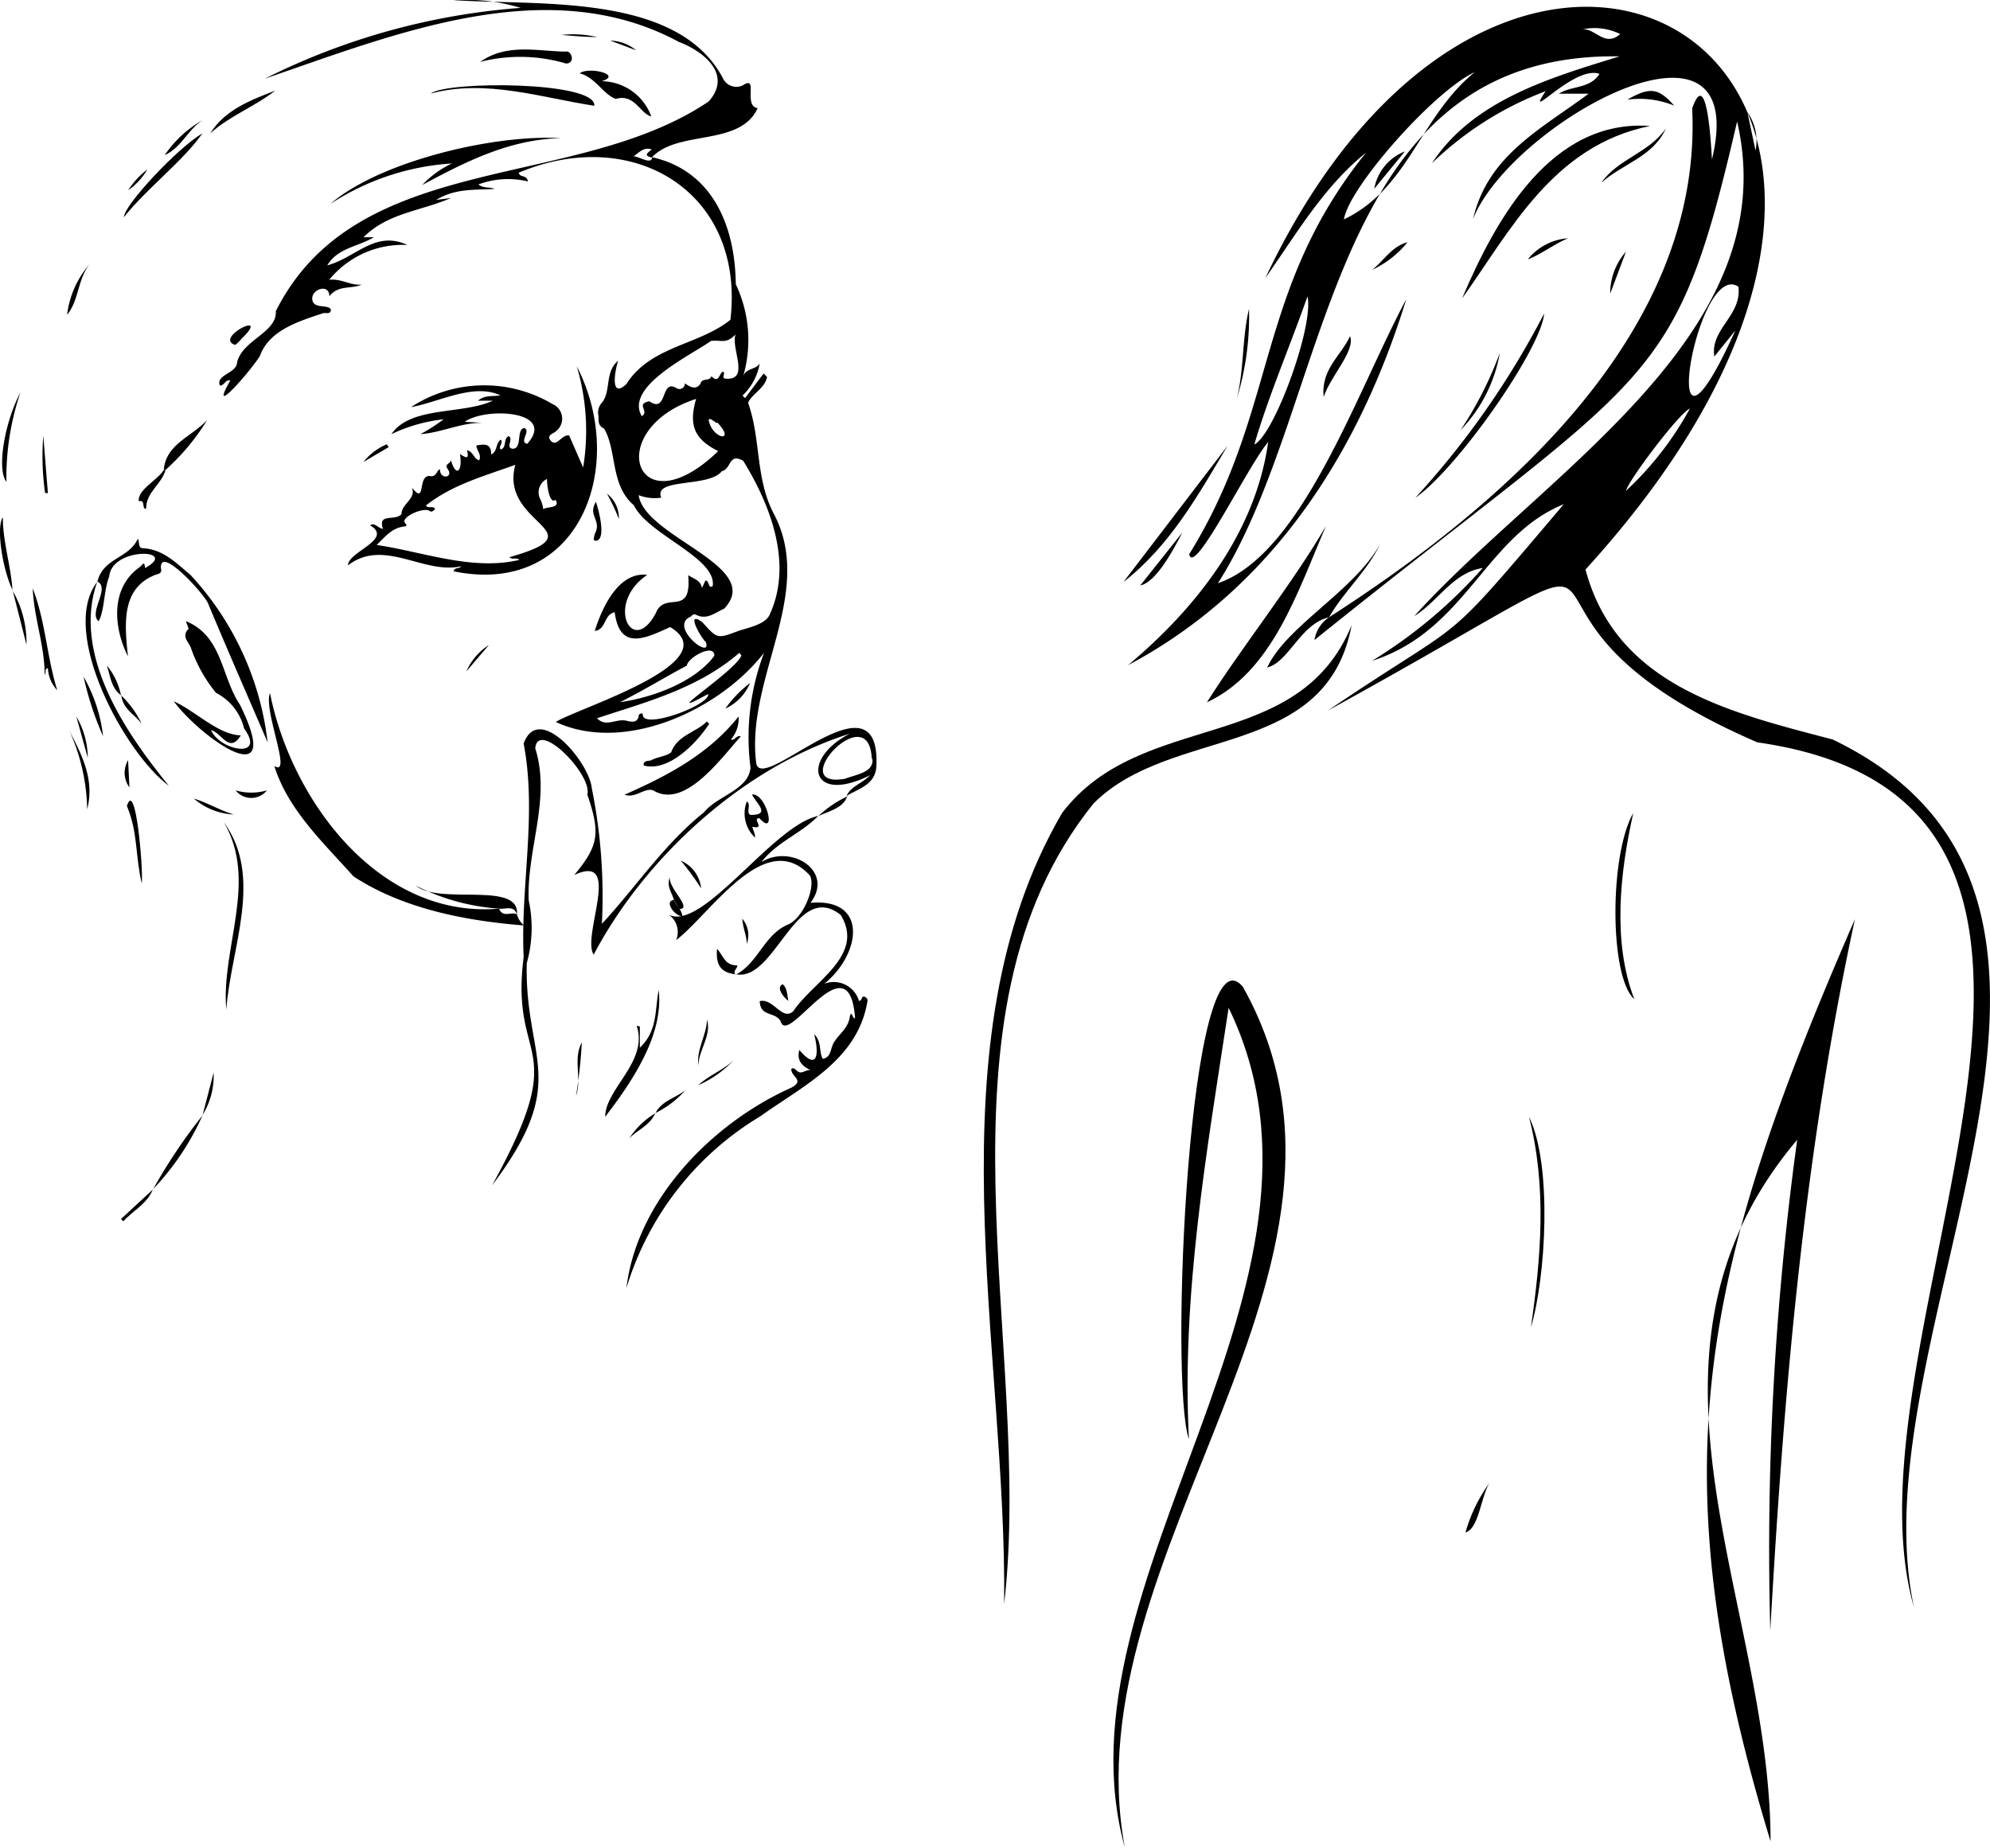 <svg id="Ebene_1" data-name="Ebene 1" xmlns="http://www.w3.org/2000/svg" viewBox="0 0 133.77 124.23"><path d="M94.21,47.21C106,39.64,119.34,28.06,118.62,13c1-2.88,1.27,2.44,1.33,3.43,2.75-11.45-13.49-2.43-16.06,4,1-4.27,4.51-6,7.77-8.42h-2c.83-.55,2.08-.31,2.73-1.33-1.7-.63-5.14,3.44-3.62,1.16a22.27,22.27,0,0,0-7.64,4.84c2.78-4.25,8-5.76,12.61-7.18-19.89-.32-19.19,23.19-27,35.42C92.39,43,96.07,32.05,99.4,25.83c-3.16,10.27-9,19.45-18.7,24.6,4.6-3.85,8.56-8.91,9.42-15-1.38,1.61-5,9.12-5.31,7.54,6-9.68,4.39-17.71,11.89-27-2.87,2.31-4.68,5.47-6.77,8.43C106.66-11,142.07,10.39,111.45,44c2.08,7.83,9.77,9.63,16.62,11.43,22.48,10.83,1.48,39.76,5.46,58.35C128.3,95.5,151.58,59.69,123,55.62c-21.72-9.4-2-16.91-28.88-2.13,9.87-6.68,7.26-3.73,15.87-13.88-5.29,2.13-6.55,8.5-12.89,10.53a32.65,32.65,0,0,0,7.44-6.24c-2,.3-3,2.25-4.6,3.23,8.81-9.73,25-19,21.7-33.25-4.23,18.29-5.6,16.5-28.41,34.86A2.27,2.27,0,0,1,94.21,47.21Zm25.9-17.53c-.29-1.85,1.85-2.74,1.62-4.69-2.87-1.95-5.68,15.06-.21,2.94Zm-24.9-9.22c4.38-2.1,5.08-6.86,8.79-9.9C101.24,11.85,95.54,18.31,95.21,20.46Zm-6,15.12c1.35-.71,4-8,3.55-9.94C91.56,29.05,90.17,32.26,89.19,35.58Zm29.28-2.41c-.67.2-4.24,4.95-4.31,5.53A21.72,21.72,0,0,0,118.47,33.17ZM113.78,8A3.93,3.93,0,0,0,111,7.74C112,7.34,112.65,9,113.78,8Zm9.1,7.83a3.33,3.33,0,0,0-.55-2.58Z" transform="translate(-4.87 -5.71)"/><path d="M87.46,73.47c-1.49,9.77-3.17,19.28-2.67,29-1.34-3.8,0-34.8,3.63-30.41,10.52,18.77-11.62,38-7.94,57.86C75.54,112,96.46,92,87.46,73.47Z" transform="translate(-4.87 -5.71)"/><path d="M129.56,67.51c-3.43,15.85-4.78,31.69-5.69,47.83a201.74,201.74,0,0,1,1.81-33c-12.37,14.65-1.81,30.93-1.79,47.17C116.25,104.45,119.26,91.17,129.56,67.51Z" transform="translate(-4.87 -5.71)"/><path d="M95.73,47.74c-1.71,9.12-12.14,6.73-17.36,12-11.55,14.36-4,36.54-6,53.81.2-17.2-5.1-37.78,3.9-53.19C81.61,53.36,92.14,56.51,95.73,47.74Z" transform="translate(-4.87 -5.71)"/><path d="M94,41.08c-1.93,4.48-3.61,9.8-8,11.85C88.33,49.23,91.78,44.92,94,41.08Z" transform="translate(-4.87 -5.71)"/><path d="M103.15,25.78c2.28-5.37,6-12.08,12.64-11.6C109.24,15.5,106.38,21.27,103.15,25.78Z" transform="translate(-4.87 -5.71)"/><path d="M108.67,26.79c-.19,2.35-5.77,10.36-8.66,12.39A57.22,57.22,0,0,0,108.67,26.79Z" transform="translate(-4.87 -5.71)"/><path d="M80.39,44.84l7-9.16C85.41,39,83.52,42.4,80.39,44.84Z" transform="translate(-4.87 -5.71)"/><path d="M114.73,72.89c-1.67-1.47-1.69-9.68-.07-12.52C113.77,64.37,113.24,69,114.73,72.89Z" transform="translate(-4.87 -5.71)"/><path d="M94.21,47.21c-1.94.45-2.68,3-4.16,3.38,1.32-2.83,5.8-5.1,7.6-8.3C96.76,44.13,95.2,45.47,94.21,47.21Z" transform="translate(-4.87 -5.71)"/><path d="M107.65,80.79c1.58,3.22,1.14,10.77.13,14.16C108.46,90.23,108.86,85.51,107.65,80.79Z" transform="translate(-4.87 -5.71)"/><path d="M112.51,18c1.11-1.61,3.2-2,4.34-3.65C116,16.25,113.93,16.72,112.51,18Z" transform="translate(-4.87 -5.71)"/><path d="M88.83,26.48a18.87,18.87,0,0,1-.81,6C88.5,30.51,88.36,28.45,88.83,26.48Z" transform="translate(-4.87 -5.71)"/><path d="M105.69,29.44a9.94,9.94,0,0,1-2.64,5.19A24.86,24.86,0,0,0,105.69,29.44Z" transform="translate(-4.87 -5.71)"/><path d="M93.85,32.4c-.2-1.88,1.19-2.79,1.77-4.09C96,29.29,94.3,31,93.85,32.4Z" transform="translate(-4.87 -5.71)"/><path d="M114.26,12.41c1.53-.88,2.1-.78,3.15.4A6.17,6.17,0,0,0,114.26,12.41Z" transform="translate(-4.87 -5.71)"/><path d="M81.52,45.07l2.83-3.56C83.74,42.7,82.57,44.87,81.52,45.07Z" transform="translate(-4.87 -5.71)"/><path d="M103.38,108.74A10.74,10.74,0,0,1,105,105.4C104.42,106.32,104.28,108.5,103.38,108.74Z" transform="translate(-4.87 -5.71)"/><path d="M99.48,22a6.61,6.61,0,0,1-2.37,1.85C97.91,23.22,98.43,22.27,99.48,22Z" transform="translate(-4.87 -5.71)"/><path d="M107.57,23.15a3.81,3.81,0,0,1,2.71-1.42C109.33,22.12,108.52,22.78,107.57,23.15Z" transform="translate(-4.87 -5.71)"/><path d="M114.17,22.63l-1.06,2.82A4.21,4.21,0,0,1,114.17,22.63Z" transform="translate(-4.87 -5.71)"/><path d="M99.31,15.89,97.25,18.4A3.31,3.31,0,0,1,99.31,15.89Z" transform="translate(-4.87 -5.71)"/><path d="M63.78,57.27c-.1,1.21-1.16,1.44-2,1.95h0c.28-.65,1-.8,1.58-1.39-4,2-4.69-1.09-1.37-2.79-7.23,2.28-13.79,8.36-17.21,14.85-.84-1.22,2-6.89-1.31-5.35,1.68-2,1.75-2.86.88-5.41.36-1.34-3.32-5.07-3.5-3.11,1.07,3.41-.58,6.78-.44,10.22a8.74,8.74,0,0,1-.13,4.22c-.16,6.53,3,7.88-2.33,14.94,5.44-9.85,1.18-7.94,2.12-15.33-.22-4.83.91-9.59,0-14.37,1-2.78,4.4,1.22,4.58,3a36.64,36.64,0,0,1,.68,9.12c2.27-2.44,4.17-5.35,6.87-7.5.87-1.1,3-1.5,3.12-3a16,16,0,0,1,.91-7.72c-3,3.86-9.39,6.8-14,4.65,1.38-.9,11.63-4,7.69-6.38-1.68.76-3.39,1.62-3.73-1-.76.18-.55,1.16-1.34,1.26.49-1.56,1.59-4,3.53-3.77-2.87,1.93-1,5.57.58,2.56.6-1.52,2.43.34,2.17-2.54.37.25.82.32.93.86l.23-.5c.29,0,.17.6.49.37.28-1.9-4.35-3.45-5.3-5.43-1.6-1.36-1.12-3.65-2-5.15-.46-.24-.35-.54-.38-.85a1,1,0,0,1,.26-.93c.6-.82.15-2,1.06-2.79-.23.72-.54,2.59.55,1.58,1.63-2.58,4.85-2.6,7-4.33,1-8.59-6.53-13.13-14.23-9.89.09.37.52.1.62.59a5.68,5.68,0,0,0-3.33.2c.35.28.7.15,1.09.3-1.33.09-2.61-.06-3.93.74l1-.13c-2,.88-4.26,1-5.88,2.64H30c-1.1.66-2.41.7-3.13,1.89,1.94-.52,3.2-2.38,5.39-1.37A6.38,6.38,0,0,0,27,24.52c.84-.09,1.45.41,2.19.32-.7.33-1.57,0-2.18.79,0-.88-1.2-.49-1.15.19s1,.34,1.24.67c.06.36-.3.25-.49.27-1.64.55-3.62,1.13-4.26,2.86-.44.8-3.6,4.47-2,1.67-.34-.08-.4.36-.7.34-.29-.75,1.15-.8,1.16-1.58.39-1.5,2.7-2,2.6-3.42,5.48-10.91,20.07-8,29.1-14.1,1.62-1.82-.36-3.38-2-4C41.69,3.77,31.43,8,22.67,11a45.93,45.93,0,0,1,17.2-4.76,12.72,12.72,0,0,0-4.5-.52c5.72.38,15.05-.5,18.09,5.24a1,1,0,0,0,1.34.49c1.09-.73,0,1.38,1,1.53-1.18,2.61-5.37,1.43-7.12,3.32-.62-.13-.21-.36,0-.54-.53-.19-.84.2-1.22.46.37,0,1.21.6,1.25.06,4.11.93,5.58,4.69,5.62,8.54A8.75,8.75,0,0,1,54.83,31c.2-.56.86-.42,1.11-.86a3.89,3.89,0,0,1-1.16,2.17l.18.16,1.24-1.65.23.23c-.11.75-1.06,1.17-1.27,1.75.87,2.45.48,5.05,1.71,7.42,2.86,5.37-1.92,11.11-1.16,16.84C56.17,59.08,64.12,50.57,63.78,57.27ZM47.8,39c.41,2.85,8.5,4.78,5.74,7.64-.59.25-1.15.78-1.89.4-.13-.07-.23,0-.33.12-1.57.64,1.43,3,1,1.72-.35-.3-1.41-2.2-.23-1.33,1,1.12,1,1.11,2.39.59.72-.25,1.91-.45,2.16-1.18,1.53-3.41,0-7.33-1.81-10.27-1-.55-.77.54-1.44.7-.86,1.12-4.64.43-4.07,1.78A3,3,0,0,1,47.8,39Zm3.86-6.47c-6.35,2.06-4.07,8.87,1.49,3.51C51.55,35.24,51.15,34.31,51.66,32.54Zm2.65-4.33c-.64.66-.94.35-1.64.43-1.42,1-5.82,3.07-4.66,5.06.55-.33-.45-.82.51-1,1.24.86.74-1.54,1.81-.89a.37.37,0,0,0,.58-.32c.31.23.76.5,1.06,0,.1-.38.62-.11.72-.48.51.54.53-.21.77-.3.25.08-.2.49.26.47C55.27,31.25,54,29.11,54.31,28.21ZM52.47,52.37c-3.67,2,1.85-1.54,2.24-2.59l-.14-.18C51.8,52,48.33,52.9,45,54c.64.66,1.32-.05,2.07.19.32.06.66.12.74-.37,0-.14.26-.19.27-.09C48,54.83,52.63,53.11,52.47,52.37Zm11,4.35c-.17-4.21-5.92,2.06-1.8,1.35C62.37,57.79,63.64,57.65,63.51,56.72Zm-17-3.79c2.16-.29,5.08-1.32,6.42-3.13,0-.88-1.79.12-1.85.66C49.69,51.17,48.2,52.09,46.53,52.93Zm6.57-18.8c.11.18-.89-.82-.38.27C53.13,35.29,54.21,35.31,53.1,34.13Z" transform="translate(-4.87 -5.71)"/><path d="M43.64,30.33c3.44,6.68.24,15.54-8.28,13.79.09-.3.37-.14.51-.34-2.53.58-5.18-1.92-7.61-.06,0-.92,3.08-1.74,1.49-2.69.29-.22.54.19.86.24-.36-1.11.83-.49,1.25-1,0-.7,1-1,.7-1.78,1,1.28.31-1,1.29-.76.37,0,.36-.36.59-.48,0,.76,1,.58.48-.07-.16-.31.29-.29.25-.57.34,1.22.81.83.62-.37.28.16.67.48.47-.26.45.11.44.57.82.68.18-.39-.17-.65-.19-1,.5-.08,1-.19,1,.61.44-.22.28-.74.64-1,.21.21-.19.46,0,.66.43-.14.15-.72.53-.9.36.2-.24.77.27.85.69,0,.21-1.36.8-1.39.43.23-.39.93.18,1.06,2-2.23-2.79-2.49-4.2-1.48l1.47.08c-1.54-.12-2.94.64-4.45.75a11.9,11.9,0,0,0,1.56-1,10.85,10.85,0,0,0-3.51,1C32.47,33,35.94,33.6,38,32.65H37c.46-.4,1-.27,1.5-.36-1.81-.85-4.17.48-6,.79A9,9,0,0,1,42,32.87a1.07,1.07,0,0,1,.18,1.88c-.15.13-.55.21-.32.55.42.56.76-.42,1.27-.31l.94,2.15A15.24,15.24,0,0,0,43.64,30.33ZM39.11,43.17c6.15-1.73-.72-2.13.4-6.21-2.12.77-4.25,1.34-6,2.73.1.24.44,0,.61.22-.09.15-.24.23-.33.18-.36-.35-2,.38-1.7.77.1.13.16.22,0,.24-.87.08-1.34.71-1.9,1.25,3.1.45,6.42,1.76,9.6,1C39.53,43.17,39.32,43.37,39.11,43.17Zm2.53-5.26a1,1,0,0,0-.43,1.4c.36.8.07,1.3,0,1-.17-.75,1.46-.22,1-1C41.83,39.65,41.63,38.4,41.64,37.91Z" transform="translate(-4.87 -5.71)"/><path d="M59.87,60.57c-1.2,1.22-2.73,1.71-3.82,3.1,2-1.24,4.93.61,3.3,2.74,3.95-.34,3.36,3.49.93,5.44A1.77,1.77,0,0,1,62.61,73c.24,0,.15-.37.39-.27s.19.29.15.46c-.71,3.82-4.3,5.52-7.17,7.57a20.31,20.31,0,0,0-9,11.55c.7-5.92,5.77-11.1,11.08-13.47.93-.52,0-.7,0-1.25.13-.14.24,0,.36.09.33.36.64-.15,1,0-.65-.27-1-.68-.82-1.38,1.22,1.43,1.35.31,1-1.06.54.54.3,1.19.58,1.66.54-.11.5-.59.69-1,.32-.63,1-1,1.12-1.8.12-.6.21.21.36.05-.41-5.4-4.51,2-5,.23-.36-.68-1.37-.27-1.41-1.36.91-.23,1.52,1.37,2.26.67,1.34-2,4.85-3.75,3.18-6.47-3-2.37-4.38,4.44-7,4v0c1.46-.82,1.87-2.64,3.41-3.33,1-.35,1.94-2.47,1.53-3.31-3-3.3-6.67,2.55-9,4.34a1.42,1.42,0,0,0-.49-1.71C52.11,68.35,56.84,61.18,59.87,60.57Z" transform="translate(-4.87 -5.71)"/><path d="M39.62,67.19a1.52,1.52,0,0,0,.47.74c-3.94-.31-8.15-1.13-11.46-3.3-2-2.25-4.39-4.45-5.32-7.42,1.25.79-.76-3.76-.29-4.9,1.43,7.21,7.34,15.19,15.4,14.49.24.65.84.17,1.21.39Z" transform="translate(-4.87 -5.71)"/><path d="M11.42,44.81c.39-1.61,2.11-1.53,2.72-2.89.13.33,0,.63.34.65,1.36.07,2.24,1,3.2,1.8a19.9,19.9,0,0,1,5.18,11.25c-1.29-3-2.7-6.21-4-9.33-.21-.59-3.3-4-3.17-2.36.11.41-.31.36-.52.49-2.16.94-1.92,3.31-1.7,5.42-1-2-1.16-4.63.79-6,.15-.09.32-.51.36.06,2.36-1.28-2.25-1.45-2.41.58-.37.91-.3,2.26-.71,3-.71-.58.81-2.26-.09-2.67Z" transform="translate(-4.87 -5.71)"/><path d="M21.28,54.69a3.68,3.68,0,0,0-1.89-2.4,9.79,9.79,0,0,1-1.7-3.06c-.17-.39-.62-.74-.16-1.23.06,0-.09-.3-.17-.53,2.48,1,2.37,3.74,3.64,5.62,3.09,6.28-2.65,2.21-4.45-.23,1.47.66,3,2.26,4.51,2.29-.78,1.27-1.29-.18-2-.35C19.65,56.19,22.79,56.77,21.28,54.69Z" transform="translate(-4.87 -5.71)"/><path d="M54,55.43c.29.09.34-.31.67-.21-1.35,1.48-3.77,4.92-5.89,3.63-.58-.21-1.2.56-1.93.29,2.88-1.27,5.64-2.71,7.67-5.26A2.16,2.16,0,0,1,54,55.43Z" transform="translate(-4.87 -5.71)"/><path d="M42.59,15c-3.45.07-6.4,1.57-9.34,3.15a6.56,6.56,0,0,1,2-1.45,16.84,16.84,0,0,0-8.17,2.72C30.39,16.55,38.13,14.72,42.59,15Z" transform="translate(-4.87 -5.71)"/><path d="M33.82,12c1.12-.86,11.16-.83,11,.82C41.34,12.3,37.54,11,33.82,12Z" transform="translate(-4.87 -5.71)"/><path d="M11.41,44.8c-1.72,4.89,1.87,10.13,4.81,13.74-2.91-2.13-7.44-10.35-4.8-13.73Z" transform="translate(-4.87 -5.71)"/><path d="M20.08,73.59c-.36-4.15,2.17-8.66-.17-12.61C22.61,64.68,20.39,69.4,20.08,73.59Z" transform="translate(-4.87 -5.71)"/><path d="M47.88,74.72v1.43c1.22-1.14,1-2.57,1.27-3.88.36,3.12-1.94,6.35-3.6,8.53,0-1.89,2.92-3.7,2.12-6.12Z" transform="translate(-4.87 -5.71)"/><path d="M43.84,10.64c.57-.47,2.91.08,1.48.53a3.59,3.59,0,0,1,3.33,2.37c-.77-.2-1.11-1.55-2.39-1.18C45.43,12.06,44.9,10.92,43.84,10.64Z" transform="translate(-4.87 -5.71)"/><path d="M38.42,66.8a14.5,14.5,0,0,1-5.59-1.54c1.62,1.32,7-.34,6.79,1.93h0C39.4,66.53,38.84,66.87,38.42,66.8Z" transform="translate(-4.87 -5.71)"/><path d="M37.15,9.87c1.78-1.25,3.75-.73,5.71-.69.3-.07.45.24.45.47s-.26.41-.53.29A10.86,10.86,0,0,0,37.15,9.87Z" transform="translate(-4.87 -5.71)"/><path d="M13.2,20.31c0-.8,3.6-4.65,5.28-5.64C17.19,16.53,14.74,18.37,13.2,20.31Z" transform="translate(-4.87 -5.71)"/><path d="M52.54,54.38c-.86,1.32-2.73,3.24-4.39,2.8-.09-.31.25-.31.46-.34.42-.25,1-.26,1.37-.54.42-1.17,1.65-1.33,2.41-2.08Z" transform="translate(-4.87 -5.71)"/><path d="M8.72,52.12a2.34,2.34,0,0,1-.63-1.49c-.27.07-.09.3-.22.44,0-2-.71-3.76-.8-5.8C7.94,47.52,8,49.8,8.72,52.12Z" transform="translate(-4.87 -5.71)"/><path d="M55.92,60.72c-.56,0,.47.76-.46.58-.07,0,.2.45.16.72a2.23,2.23,0,0,1-.55-2.42c.33.17-.09.79.26.9,1.37,0,.4-.76.09-1.37C56.38,59,57.13,62.07,55.92,60.72Z" transform="translate(-4.87 -5.71)"/><path d="M5.3,38.1c-.66-.83-.12-4,.94-6A17.88,17.88,0,0,0,5.3,38.1Z" transform="translate(-4.87 -5.71)"/><path d="M23.37,11.8C22,12.88,20.3,13.5,19,14.68,20,13.08,21.71,12.45,23.37,11.8Z" transform="translate(-4.87 -5.71)"/><path d="M15.88,37.31c.13-1.74,1.89-2.24,2.92-3.37A14.9,14.9,0,0,1,16,37.3Z" transform="translate(-4.87 -5.71)"/><path d="M14.4,65.11c-.45-1.91-.25-3.44-1-5.21C14,58,14.51,64.24,14.4,65.11Z" transform="translate(-4.87 -5.71)"/><path d="M15.17,85.65a36.38,36.38,0,0,1,3.31-4.94h0a17.54,17.54,0,0,1-3.31,4.94Z" transform="translate(-4.87 -5.71)"/><path d="M5.72,45.4c-.72-1.5-1.11-4.32-.66-4.91,0,1.7.55,3.25.65,4.92Z" transform="translate(-4.87 -5.71)"/><path d="M11.8,55.21a20.9,20.9,0,0,1-1.31-4A10.47,10.47,0,0,1,11.8,55.21Z" transform="translate(-4.87 -5.71)"/><path d="M15.88,37.31H16c-.29,1-1.31,1.47-1.31,2.61-.33,0,0-.63-.49-.51C14.09,38.65,15.45,38,15.88,37.31Z" transform="translate(-4.87 -5.71)"/><path d="M9.54,54.85c.84,1.63,1.7,3.28,1.19,5.27A13.37,13.37,0,0,0,9.54,54.85Z" transform="translate(-4.87 -5.71)"/><path d="M9.38,26.87a6.39,6.39,0,0,1,1.52-3.41C10.07,24.51,10.19,25.9,9.38,26.87Z" transform="translate(-4.87 -5.71)"/><path d="M18.5,13.78c-1,.64-1.44,1.86-2.56,2.36A7.71,7.71,0,0,1,18.5,13.78Z" transform="translate(-4.87 -5.71)"/><path d="M54.35,71.22c-1-.11-1.38-.59-1.28-1.72.4.43.51,1.08,1.26,1.11.35,0-.31.41,0,.63Z" transform="translate(-4.87 -5.71)"/><path d="M20.68,28.9c-1.48-.48,2.5-2.42.43-.42A2.42,2.42,0,0,1,20.68,28.9Z" transform="translate(-4.87 -5.71)"/><path d="M44.93,39.45c.19.55.72,2.55,0,2.62-.26,0-.1-.28-.09-.44C45.37,40.7,44.34,40.37,44.93,39.45Z" transform="translate(-4.87 -5.71)"/><path d="M7.9,38.85A17.61,17.61,0,0,1,7.78,35l.31,3.87Z" transform="translate(-4.87 -5.71)"/><path d="M51.82,77.35c-.15-1.1.54-2,.58-3.1C52.71,75.37,51.83,76.28,51.82,77.35Z" transform="translate(-4.87 -5.71)"/><path d="M5.71,45.41a7,7,0,0,1,.94,3.65L5.72,45.4Z" transform="translate(-4.87 -5.71)"/><path d="M43.59,79.39c.41-1.18-.22-2.46.39-3.6A33,33,0,0,1,43.59,79.39Z" transform="translate(-4.87 -5.71)"/><path d="M55.29,51.63a3.28,3.28,0,0,1-1.66,1.72A8,8,0,0,1,55.29,51.63Z" transform="translate(-4.87 -5.71)"/><path d="M20.71,58.85a3.75,3.75,0,0,0,2.1,0A1.34,1.34,0,0,1,20.71,58.85Z" transform="translate(-4.87 -5.71)"/><path d="M20.58,60.47A4.42,4.42,0,0,1,17.9,59.4C18.82,59.68,19.65,60.19,20.58,60.47Z" transform="translate(-4.87 -5.71)"/><path d="M52,65.44a16.93,16.93,0,0,0-1.37-1.87A2.28,2.28,0,0,1,52,65.44Z" transform="translate(-4.87 -5.71)"/><path d="M51.81,78.67c.72-.67,1.66-1,2.38-1.68A7.36,7.36,0,0,1,51.81,78.67Z" transform="translate(-4.87 -5.71)"/><path d="M13,52.45a6.42,6.42,0,0,1,1.4,1.94c-.46-.66-1.31-1-1.38-2Z" transform="translate(-4.87 -5.71)"/><path d="M50.17,66.22c-.1-.46-.51-.85-.28-1.54-.09.77,1.56,2.11.65,2.15C50.42,66.63,50.3,66.42,50.17,66.22Z" transform="translate(-4.87 -5.71)"/><path d="M15.16,85.64c-.38,1-1.34,1.45-2,2.18L13,87.67l2.16-2Z" transform="translate(-4.87 -5.71)"/><path d="M48.93,80.55c.41-.82,1.31-1,2-1.53a6.47,6.47,0,0,1-2,1.52Z" transform="translate(-4.87 -5.71)"/><path d="M13,52.45l0,0c-.67-.5-.71-1.3-.95-2A4.54,4.54,0,0,1,13,52.45Z" transform="translate(-4.87 -5.71)"/><path d="M18.48,80.71l.75-2.88a5,5,0,0,1-.76,2.87Z" transform="translate(-4.87 -5.71)"/><path d="M10.77,56.66,10,53.88A5.56,5.56,0,0,1,10.77,56.66Z" transform="translate(-4.87 -5.71)"/><path d="M61.82,59.22c-.2.81-1.31,1.05-1.94,1.36a7.37,7.37,0,0,1,2-1.35Z" transform="translate(-4.87 -5.71)"/><path d="M48.92,80.54c-.34.82-1.17,1.12-1.74,1.69a5.4,5.4,0,0,1,1.75-1.68Z" transform="translate(-4.87 -5.71)"/><path d="M31,35.77l-1.7,1a4,4,0,0,1,1.57-1.19Z" transform="translate(-4.87 -5.71)"/><path d="M36.22,50.85a4,4,0,0,1,1.51-1.77Z" transform="translate(-4.87 -5.71)"/><path d="M45,8.2c-.81,0-1.6-.08-2.39-.14A7.06,7.06,0,0,1,45,8.2Z" transform="translate(-4.87 -5.71)"/><path d="M13.48,56.82l.09,1.83A1.67,1.67,0,0,1,13.48,56.82Z" transform="translate(-4.87 -5.71)"/><path d="M50.17,66.22c.17.38.52.65.57,1.08C50.25,67.35,49.47,66.27,50.17,66.22Z" transform="translate(-4.87 -5.71)"/><path d="M55.07,69.17c0-.53-.25-1-.3-1.69A1.71,1.71,0,0,1,55.07,69.17Z" transform="translate(-4.87 -5.71)"/><path d="M45.67,38.9a2.06,2.06,0,0,1,.8,1.7A13.83,13.83,0,0,0,45.67,38.9Z" transform="translate(-4.87 -5.71)"/><path d="M57.86,73c-.41-.31-.82-.95-.37-1.12C57.77,72.14,57.78,72.5,57.86,73Z" transform="translate(-4.87 -5.71)"/><path d="M13.49,18.5a5.26,5.26,0,0,1,1.28-1.39A4.46,4.46,0,0,1,13.49,18.5Z" transform="translate(-4.87 -5.71)"/><path d="M45.89,8.44a2.82,2.82,0,0,1,1.74.65Z" transform="translate(-4.87 -5.71)"/></svg>